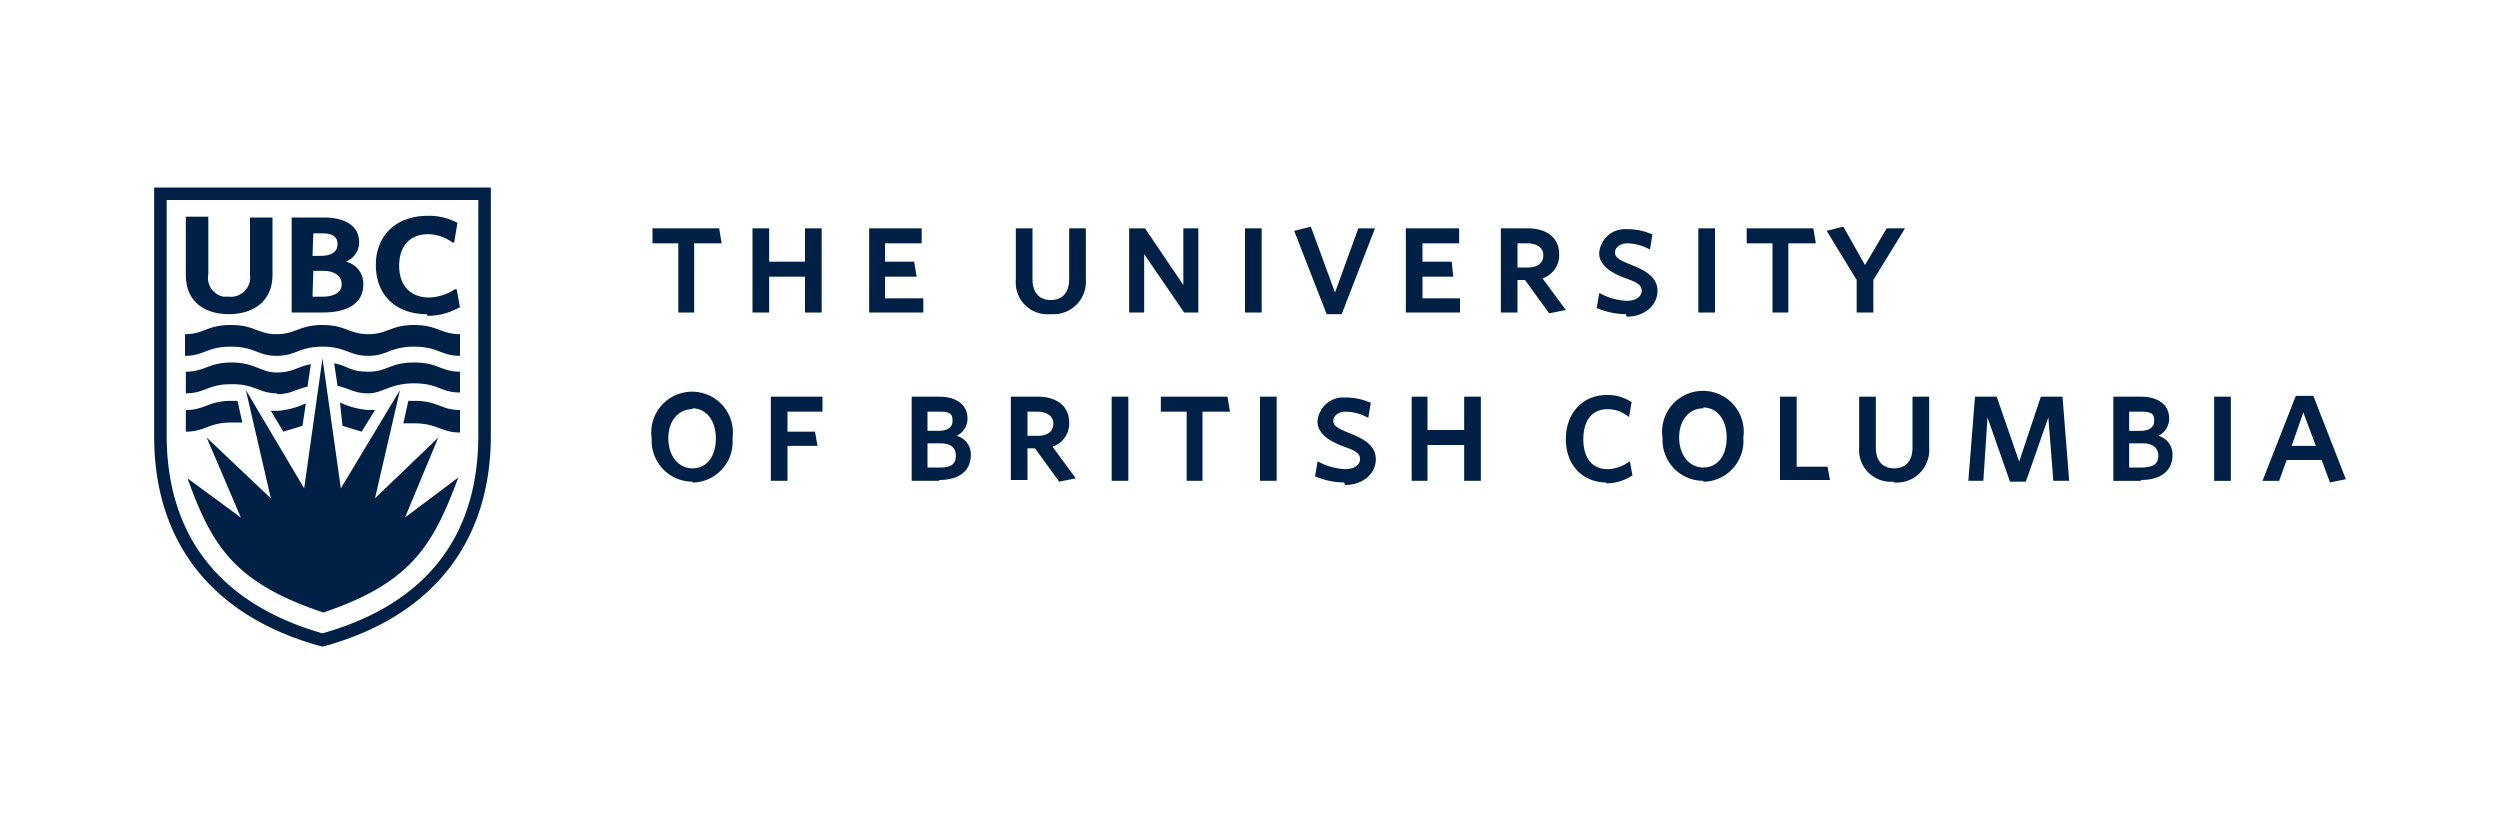 <svg data-name="Layer 1" xmlns="http://www.w3.org/2000/svg" viewBox="0 0 300 100"><path d="M38.7 43l2.2 15.6L48 46.8l-3 13 7.6-7.3-4 9.6 6.4-4.8c-3 8-5.5 12.6-16.2 16.2-10.8-3.6-13.4-8.1-16.3-16.1l6.4 4.7-4.1-9.6 7.7 7.3-3-13 7 11.8zm-11.2-5.3c-3.2 0-5.2-1.7-5.2-4.7v-7H25v6.9a2.3 2.3 0 0 0 1.8 2.7h.7A2.3 2.3 0 0 0 30 33v-6.9h2.7V33c0 2.9-2 4.7-5.3 4.7m11.4-.2H35V26.1h3.8c2.8 0 4.3 1.1 4.3 3a2.5 2.5 0 0 1-1.6 2.3 2.7 2.7 0 0 1 2.1 2.7c0 2.2-1.7 3.4-4.9 3.4m-1.2-1.9h1.2c1 0 2.3-.3 2.3-1.5s-1.2-1.6-2.2-1.6h-1.2zm0-4.9h1c1.3 0 2-.5 2-1.4s-.6-1.3-1.9-1.3h-1zm13.7 7c-3.7 0-6.1-2.3-6.1-5.9s2.5-5.9 6.2-5.9a7.1 7.1 0 0 1 3.5.8h.1l-.4 2.4h-.2a5.1 5.1 0 0 0-2.9-1c-2.2 0-3.5 1.4-3.5 3.8s1.4 3.8 3.6 3.8a6 6 0 0 0 3.1-1h.2l.4 2.2h-.1a7.7 7.7 0 0 1-3.8 1M38.7 76C26.1 72.4 20 64 20 52.2V24h37.4v28.2c0 11.9-6 20.2-18.7 23.8M18.5 22.5v29.9c0 12.5 6.8 21.6 20.2 25.2C52.1 74 58.9 64.8 58.9 52.3V22.5zm20.2 19.1c2.8 0 3.2 1.1 5.5 1.1s2.6-1.1 5.5-1.1 3.2 1.1 5.5 1.1v-2.6c-2.3 0-2.7-1.1-5.5-1.1s-3.2 1.1-5.5 1.1-2.7-1.1-5.5-1.1-3.2 1.1-5.5 1.1-2.6-1.1-5.5-1.1-3.2 1.1-5.5 1.1v2.6c2.3 0 2.6-1.1 5.5-1.1s3.2 1.1 5.5 1.1 2.7-1.1 5.5-1.1m1.8 4.7c1.4.3 2 .9 3.7.9s2.6-1.2 5.5-1.2 3.2 1.1 5.5 1.1v-2.5c-2.3 0-2.6-1.1-5.5-1.1s-3.2 1.1-5.5 1.1-2.4-.7-4.1-1zm-7.3 1c1.7 0 2.3-.6 3.7-.9l.4-2.7c-1.6.3-2.2 1-4.1 1s-2.6-1.2-5.4-1.2-3.2 1.1-5.5 1.1v2.6c2.3 0 2.6-1.1 5.5-1.1s3.2 1.1 5.5 1.1m7.8 3.9l2.3.7 1.6-2.6h-.8a9.7 9.7 0 0 1-3.4-.9zm7.3-.3h1.3c2.8 0 3.2 1.1 5.5 1.1v-2.7c-2.3 0-2.6-1.1-5.5-1.1H49zm-19.3 0l-.6-2.7h-.7c-2.8 0-3.2 1.1-5.5 1.1v2.6c2.3 0 2.7-1.1 5.5-1.1h1.3m4.9 1.1l2.3-.7.4-2.7a9.7 9.7 0 0 1-3.4.9h-.8zm49.3-14.3h-1.9v-8.3h-3.1v-1.8h8l.3 1.8h-3.3zm15.3 0h-2v-4.3h-4.3v4.3h-2V27.4h2v4h4.3v-4h2zm12.2 0h-6.5V27.4h6.3v1.8h-4.4v2.2h3.5l.3 1.8h-3.8v2.6h4.6zm15.2.2a3.8 3.8 0 0 1-4.1-4.1v-6.2h2v6.1c0 1.6.8 2.5 2.2 2.5s2.2-.9 2.2-2.5v-6.1h2v6.1a3.9 3.9 0 0 1-3.6 4.2h-.6m17.7-.2h-1.7l-4.8-7v7h-1.8V27.4h1.9l4.6 6.8v-6.8h1.8zm5.6-10.1h2v10.1h-2zM161 37.7h-1.8l-3.9-10 2-.5 2.9 7.9 2.8-7.7h2zm14.2-.2h-6.5V27.4h6.4v1.8h-4.4v2.2h3.5l.2 1.8h-3.7v2.6h4.5zm6.9-5.4h1.2c1.2 0 1.9-.5 1.9-1.5s-1-1.4-1.9-1.4h-1.2zm3.8 5.5l-2.9-4h-.9v3.9h-2V27.4h3.2c2.4 0 3.8 1.2 3.8 3.1a2.9 2.9 0 0 1-2 2.9l2.8 3.8zm9.2.1a9 9 0 0 1-3.4-.7h-.1l.3-1.8h.1a7.5 7.5 0 0 0 3.2.9c1.1 0 1.8-.5 1.8-1.2s-.5-1-1.9-1.5-3.2-1.4-3.2-3a3.1 3.1 0 0 1 3.3-2.9h.1a7.3 7.3 0 0 1 2.9.6h.1l-.3 1.8h-.1a5.7 5.7 0 0 0-2.6-.7c-.9 0-1.5.5-1.5 1.1s.5.9 2 1.5 3.1 1.4 3.1 3.1-1.5 3.1-3.7 3.1m8.6-10.6h2v10.1h-2zm10.8 10.1h-1.9v-8.3h-3.1v-1.8h8l.3 1.8h-3.3zm10.2 0h-2v-3.9l-3.6-5.9 2-.5 2.6 4.6 2.6-4.4h2.2l-3.8 6.2zM83.1 49.1c-1.7 0-2.9 1.4-2.9 3.5s1.2 3.6 2.9 3.6 2.8-1.4 2.8-3.6-1.2-3.6-2.8-3.6m0 8.8a4.9 4.9 0 0 1-4.9-4.9v-.3a4.9 4.9 0 1 1 9.7 0 4.9 4.9 0 0 1-4.5 5.3h-.3m11.4-.2h-2V47.6h6.2v1.8h-4.2v2.4h3.3l.3 1.7h-3.6zm16.8-6h1.3c1.1 0 1.7-.4 1.7-1.2s-.2-1.1-1.6-1.1h-1.4zm0 4.4h1.5c1.3 0 1.9-.4 1.9-1.4s-.6-1.5-1.9-1.5h-1.5zm1.4 1.6h-3.3V47.6h3.3c2.1 0 3.4 1 3.4 2.6a2.3 2.3 0 0 1-1.3 2.1 2.3 2.3 0 0 1 1.7 2.3c0 1.9-1.4 3-3.8 3m10.6-5.3h1.2c1.2 0 1.9-.5 1.9-1.5s-1-1.4-1.9-1.4h-1.2zm3.8 5.5l-2.9-4h-.9v3.8h-2v-10h3.2c2.4 0 3.8 1.2 3.8 3.1a2.9 2.9 0 0 1-2 2.9l2.8 3.8zm6.3-10.2h2v10.1h-2zm10.9 10.1h-1.9v-8.3h-3.1v-1.8h8l.3 1.8h-3.3zm6.9-10.1h2v10.1h-2zm10.1 10.3a9.1 9.1 0 0 1-3.4-.7h-.1l.3-1.8h.1a7.6 7.6 0 0 0 3.2.9c1.1 0 1.8-.5 1.8-1.2s-.5-1-1.9-1.5-3.2-1.4-3.2-3a3.1 3.1 0 0 1 3.3-2.9h.1a7.3 7.3 0 0 1 2.9.6h.1l-.3 1.8h-.1a5.7 5.7 0 0 0-2.6-.7c-.9 0-1.5.5-1.5 1.1s.5.9 2 1.5 3.1 1.4 3.1 3.1-1.5 3.1-3.7 3.1m16.3-.5h-2v-4.3h-4.4v4.3h-1.9V47.6h1.9v4h4.4v-4h2zm15.1.2c-2.9 0-4.9-2.1-4.9-5.2s2-5.3 4.9-5.3a5.2 5.2 0 0 1 2.9.8h.1l-.3 1.8h-.1a3.9 3.9 0 0 0-2.5-.9c-1.8 0-2.9 1.3-2.9 3.6s1.1 3.6 2.9 3.6a4.6 4.6 0 0 0 2.6-.9h.1l.3 1.7h-.1a5.6 5.6 0 0 1-3.1.9m11.7-9c-1.7 0-2.9 1.4-2.9 3.5s1.2 3.6 2.9 3.6 2.8-1.4 2.8-3.6-1.2-3.6-2.8-3.6m0 8.8a4.9 4.9 0 0 1-4.9-4.9v-.3a4.9 4.9 0 1 1 9.7 0 4.9 4.9 0 0 1-4.5 5.3h-.3m15.2-.2h-6v-10h2V56h3.7zm7.6.2a3.8 3.8 0 0 1-4.1-4.1v-6.1h2v6.1c0 1.6.8 2.5 2.2 2.5s2.2-.9 2.2-2.5v-6.1h2v6.1a3.9 3.9 0 0 1-3.6 4.2h-.6m15.8-.1h-1.9l-2.7-7.7-.5 7.6h-1.8l.8-10.1h2.6l2.7 7.8 2.6-7.8h2.6l.8 10.1h-1.9l-.6-7.6zm12.4-6.1h1.3c1.1 0 1.7-.4 1.7-1.2s-.2-1.1-1.6-1.1h-1.4zm0 4.4h1.5c1.3 0 2-.4 2-1.4s-.7-1.5-1.9-1.5h-1.6zm1.4 1.6h-3.3V47.6h3.3c2.1 0 3.4 1 3.4 2.6a2.3 2.3 0 0 1-1.3 2.1 2.3 2.3 0 0 1 1.7 2.3c0 1.9-1.4 3-3.8 3m8.8-10h2v10.1h-2zm9.3 5.9h2.9l-1.5-4zm4.6 4.4l-1-2.7h-4.2l-.9 2.5h-2l4-10.2h2.1l3.9 10z" fill="#002145"/></svg>